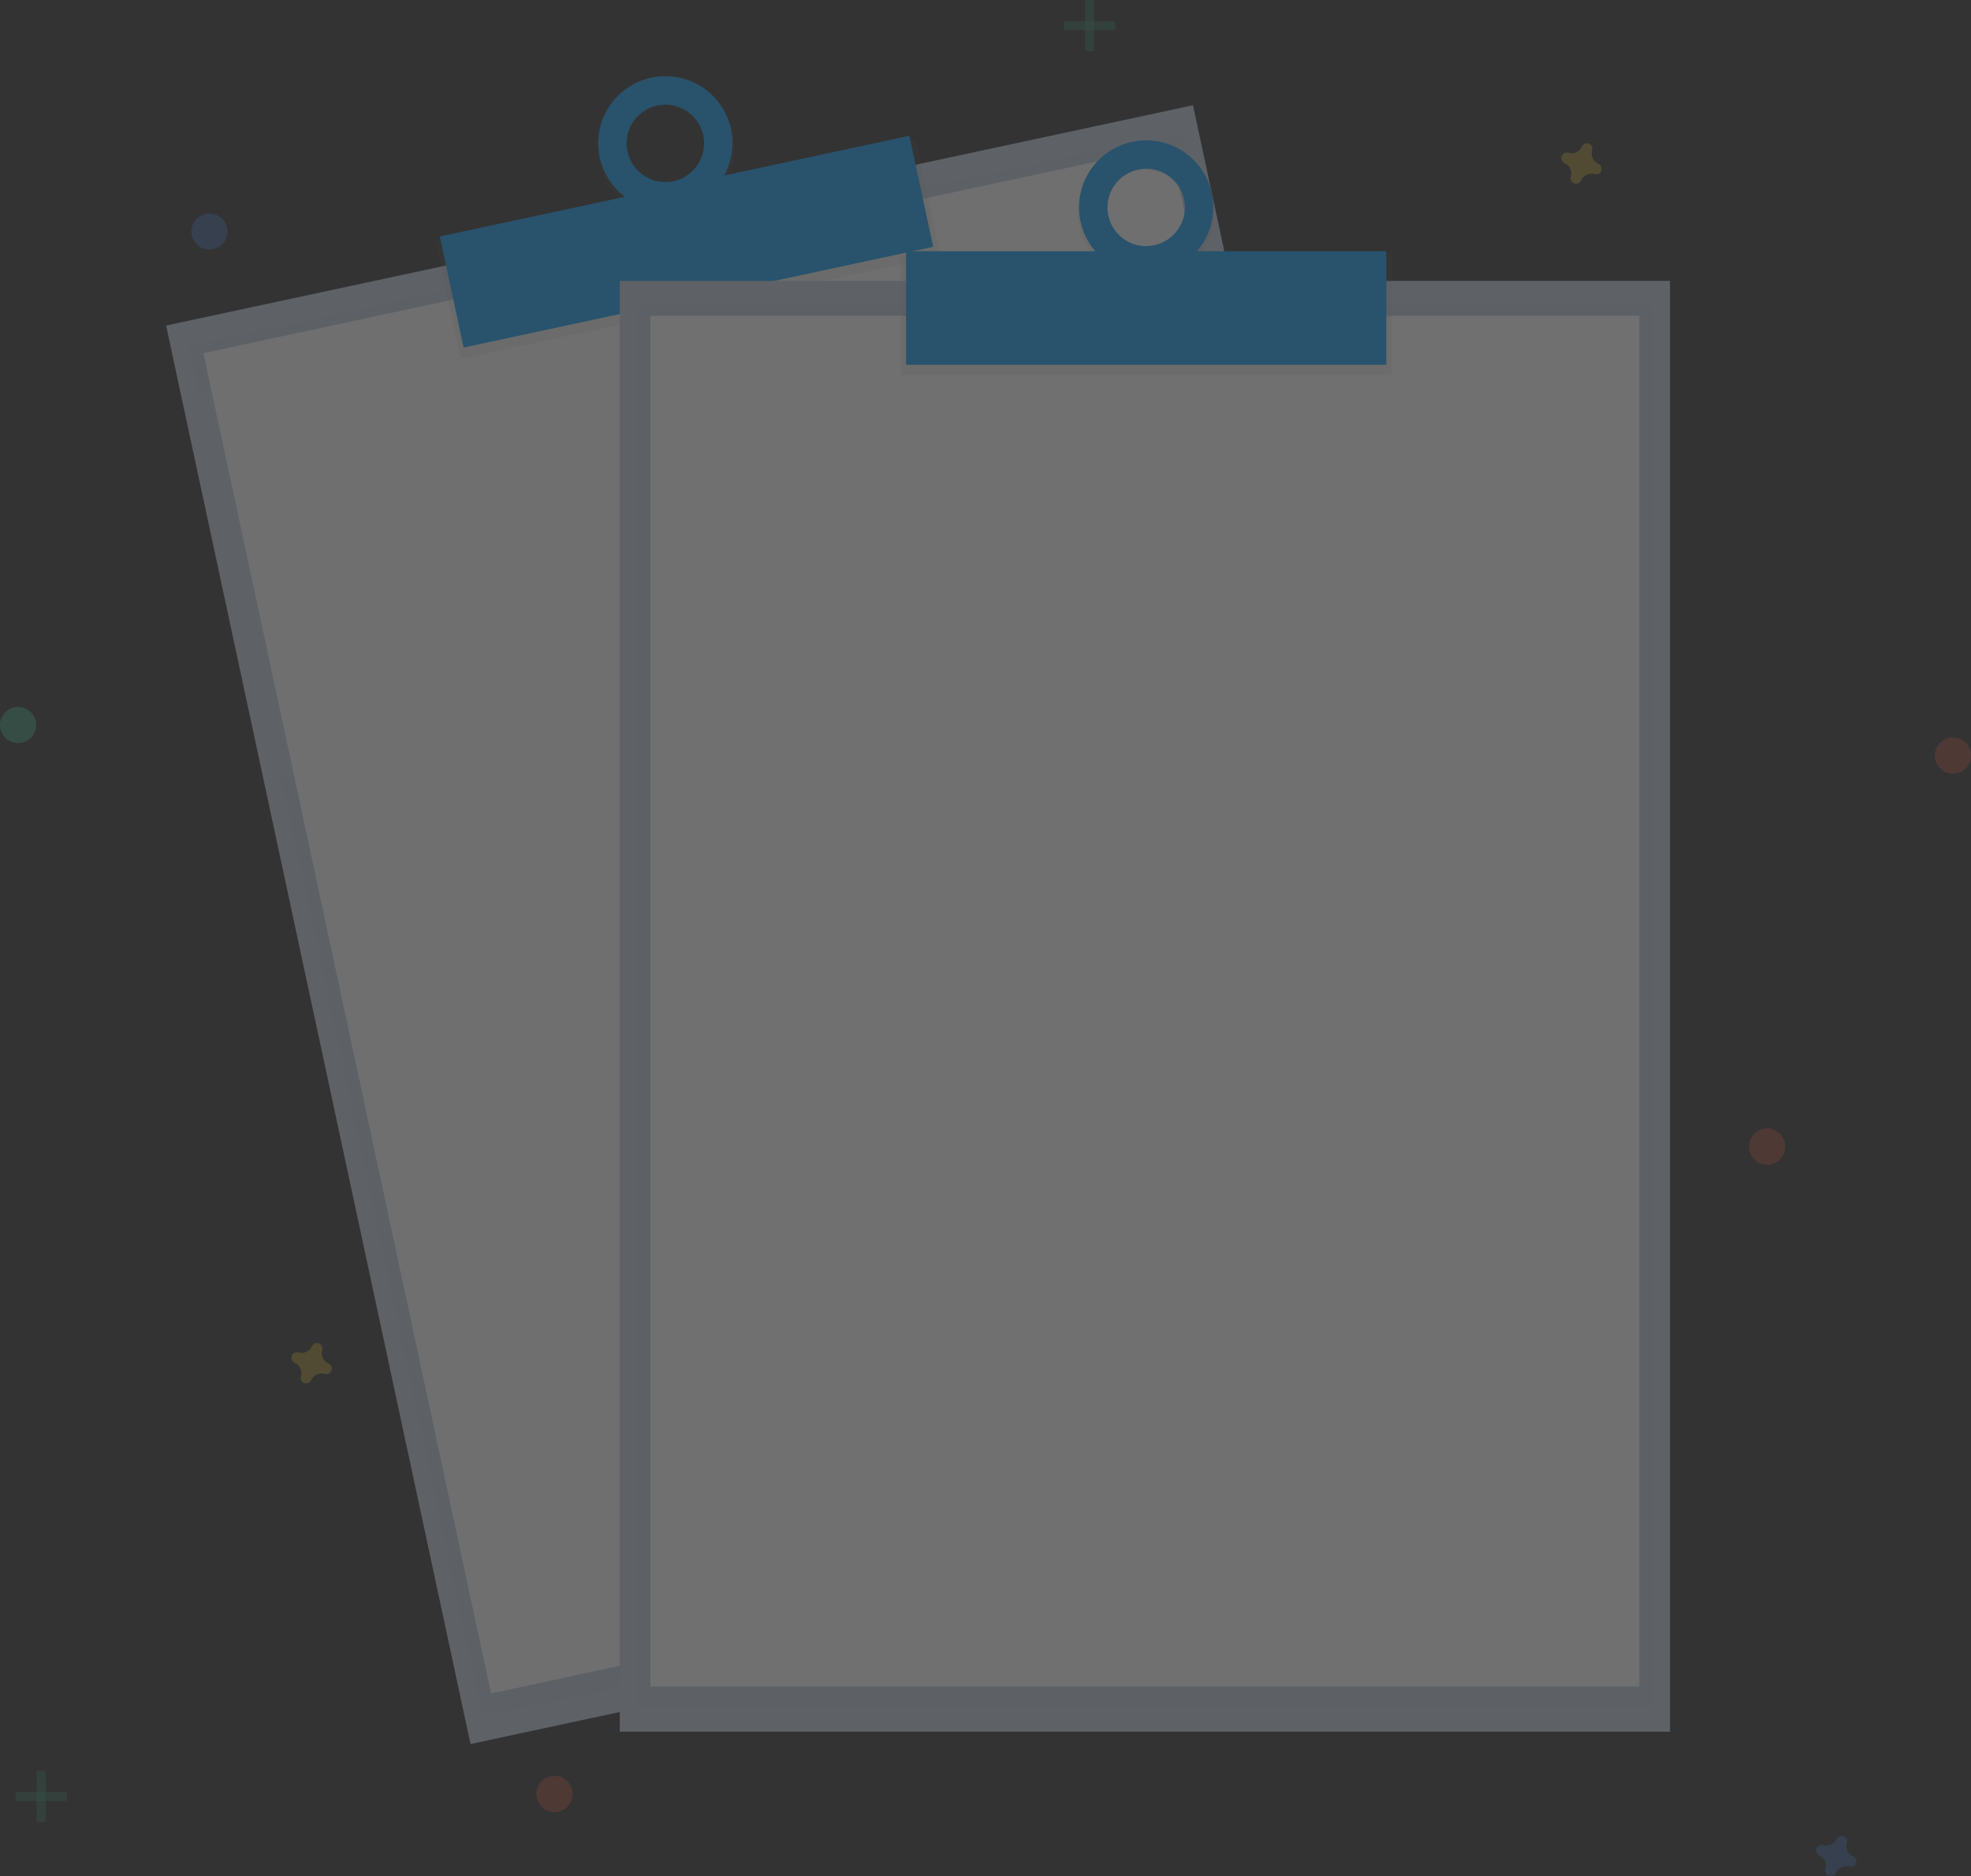<svg width="248" height="236" viewBox="0 0 248 236" fill="none" xmlns="http://www.w3.org/2000/svg">
<rect x="0" y="0" width="248" height="236" fill="#333333" stroke="none"/>
<g opacity="0.3" clip-path="url(#clip0_76_1518)">
<path d="M150.106 13.241L20.9 40.952L59.204 219.395L188.41 191.684L150.106 13.241Z" fill="#C2CFE0"/>
<g opacity="0.5">
<path opacity="0.5" d="M148.569 16.71L23.733 43.501L60.72 215.917L185.555 189.126L148.569 16.71Z" fill="url(#paint0_linear_76_1518)"/>
</g>
<path d="M147.254 18.336L25.593 44.429L61.785 213.031L183.445 186.938L147.254 18.336Z" fill="#FAFAFA"/>
<path d="M115.191 17.567L54.837 30.511L57.974 45.125L118.328 32.181L115.191 17.567Z" fill="url(#paint1_linear_76_1518)"/>
<path d="M81.948 9.766C77.288 10.766 74.34 15.442 75.365 20.209C76.39 24.975 80.995 28.034 85.646 27.033C90.297 26.033 93.254 21.357 92.229 16.591C91.204 11.824 86.608 8.765 81.948 9.766ZM84.872 23.397C83.887 23.632 82.855 23.568 81.906 23.214C80.958 22.86 80.136 22.232 79.546 21.41C78.956 20.587 78.625 19.608 78.594 18.596C78.562 17.585 78.834 16.587 79.372 15.73C79.91 14.873 80.692 14.196 81.617 13.784C82.542 13.373 83.568 13.246 84.566 13.42C85.563 13.594 86.486 14.061 87.217 14.761C87.948 15.462 88.454 16.364 88.67 17.352C88.819 17.998 88.839 18.668 88.729 19.322C88.619 19.976 88.38 20.602 88.028 21.164C87.675 21.725 87.214 22.212 86.673 22.595C86.131 22.978 85.519 23.251 84.872 23.397Z" fill="url(#paint2_linear_76_1518)"/>
<path d="M114.421 17.076L55.338 29.748L58.337 43.718L117.419 31.046L114.421 17.076Z" fill="#109CF1"/>
<path d="M81.948 9.766C80.315 10.116 78.822 10.943 77.659 12.141C76.496 13.339 75.715 14.855 75.413 16.497C75.112 18.14 75.305 19.834 75.967 21.367C76.63 22.9 77.732 24.202 79.134 25.108C80.537 26.015 82.177 26.485 83.847 26.46C85.517 26.435 87.142 25.916 88.517 24.968C89.892 24.019 90.954 22.685 91.57 21.133C92.186 19.581 92.328 17.881 91.978 16.249C91.745 15.165 91.301 14.137 90.671 13.225C90.041 12.312 89.238 11.533 88.306 10.931C87.375 10.329 86.334 9.916 85.243 9.716C84.152 9.516 83.032 9.533 81.948 9.766ZM84.742 22.793C83.799 22.995 82.818 22.913 81.922 22.558C81.026 22.202 80.255 21.589 79.707 20.796C79.16 20.003 78.86 19.065 78.846 18.102C78.831 17.138 79.103 16.192 79.627 15.383C80.15 14.573 80.902 13.938 81.787 13.556C82.672 13.174 83.651 13.063 84.599 13.236C85.547 13.41 86.423 13.861 87.115 14.533C87.806 15.204 88.283 16.065 88.486 17.008C88.756 18.271 88.514 19.59 87.812 20.675C87.11 21.76 86.006 22.521 84.742 22.793Z" fill="#109CF1"/>
<path d="M210.127 35.336H77.981V217.841H210.127V35.336Z" fill="#C2CFE0"/>
<g opacity="0.5">
<path opacity="0.5" d="M207.895 38.422H80.215V214.758H207.895V38.422Z" fill="url(#paint3_linear_76_1518)"/>
</g>
<path d="M206.269 39.722H81.839V212.161H206.269V39.722Z" fill="white"/>
<path d="M175.081 32.244H113.354V47.19H175.081V32.244Z" fill="url(#paint4_linear_76_1518)"/>
<path d="M144.217 17.654C139.452 17.654 135.587 21.608 135.587 26.486C135.587 31.364 139.452 35.318 144.217 35.318C148.983 35.318 152.847 31.364 152.847 26.486C152.847 21.608 148.983 17.654 144.217 17.654ZM144.217 31.582C143.204 31.606 142.207 31.328 141.353 30.783C140.499 30.237 139.826 29.45 139.422 28.521C139.017 27.593 138.899 26.564 139.082 25.568C139.265 24.572 139.741 23.652 140.448 22.928C141.156 22.203 142.064 21.705 143.056 21.499C144.049 21.292 145.08 21.386 146.018 21.768C146.957 22.149 147.76 22.802 148.326 23.643C148.892 24.483 149.194 25.473 149.194 26.486C149.204 27.817 148.686 29.098 147.753 30.049C146.821 30.999 145.549 31.542 144.217 31.558V31.582Z" fill="url(#paint5_linear_76_1518)"/>
<path d="M174.431 31.604H114.003V45.891H174.431V31.604Z" fill="#109CF1"/>
<path d="M144.217 17.654C142.547 17.654 140.914 18.149 139.525 19.077C138.136 20.005 137.054 21.323 136.414 22.866C135.775 24.408 135.608 26.105 135.934 27.743C136.26 29.381 137.064 30.885 138.245 32.065C139.426 33.246 140.931 34.05 142.569 34.376C144.208 34.702 145.906 34.534 147.449 33.895C148.992 33.257 150.311 32.174 151.239 30.786C152.167 29.398 152.662 27.766 152.662 26.096C152.662 23.857 151.773 21.71 150.189 20.127C148.605 18.544 146.457 17.654 144.217 17.654ZM144.217 30.968C143.254 30.967 142.312 30.681 141.512 30.145C140.711 29.61 140.087 28.849 139.719 27.959C139.351 27.07 139.254 26.091 139.442 25.146C139.63 24.202 140.093 23.334 140.774 22.653C141.455 21.972 142.322 21.507 143.267 21.319C144.211 21.13 145.191 21.225 146.081 21.592C146.972 21.959 147.734 22.582 148.27 23.381C148.807 24.181 149.095 25.121 149.097 26.084C149.097 26.724 148.97 27.358 148.725 27.949C148.479 28.54 148.12 29.077 147.666 29.529C147.213 29.982 146.675 30.34 146.083 30.584C145.492 30.829 144.857 30.954 144.217 30.953V30.968Z" fill="#109CF1"/>
<g opacity="0.5">
<path opacity="0.5" d="M5.753 222.773H4.617V229.22H5.753V222.773Z" fill="#47E6B1"/>
<path opacity="0.5" d="M8.412 226.566V225.43H1.962V226.566H8.412Z" fill="#47E6B1"/>
</g>
<g opacity="0.5">
<path opacity="0.5" d="M137.658 0H136.521V6.447H137.658V0Z" fill="#47E6B1"/>
<path opacity="0.5" d="M140.316 3.79V2.653L133.867 2.653V3.79L140.316 3.79Z" fill="#47E6B1"/>
</g>
<path opacity="0.5" d="M233.159 233.507C232.846 233.37 232.593 233.123 232.45 232.813C232.307 232.502 232.283 232.15 232.382 231.823C232.398 231.773 232.408 231.721 232.412 231.669C232.422 231.519 232.382 231.371 232.3 231.245C232.218 231.119 232.098 231.024 231.957 230.972C231.816 230.92 231.662 230.915 231.518 230.957C231.374 230.999 231.248 231.087 231.158 231.206C231.126 231.249 231.1 231.294 231.079 231.342C230.942 231.656 230.695 231.908 230.385 232.052C230.074 232.195 229.722 232.219 229.395 232.119C229.345 232.103 229.293 232.093 229.24 232.089C229.091 232.08 228.942 232.119 228.816 232.201C228.691 232.283 228.595 232.404 228.543 232.544C228.491 232.685 228.486 232.839 228.528 232.983C228.571 233.127 228.658 233.253 228.778 233.343C228.82 233.375 228.866 233.401 228.914 233.422C229.228 233.558 229.48 233.805 229.623 234.116C229.767 234.426 229.791 234.778 229.691 235.105C229.675 235.156 229.665 235.207 229.661 235.26C229.652 235.409 229.691 235.558 229.773 235.683C229.855 235.809 229.976 235.905 230.116 235.957C230.257 236.009 230.411 236.014 230.555 235.972C230.699 235.929 230.825 235.842 230.916 235.722C230.947 235.68 230.974 235.634 230.994 235.586C231.131 235.273 231.378 235.02 231.688 234.877C231.999 234.734 232.351 234.71 232.679 234.809C232.729 234.825 232.78 234.835 232.833 234.84C232.983 234.849 233.131 234.809 233.257 234.727C233.382 234.645 233.478 234.525 233.53 234.384C233.582 234.243 233.587 234.09 233.545 233.946C233.503 233.802 233.415 233.675 233.295 233.585C233.253 233.554 233.208 233.527 233.159 233.507Z" fill="#4D8AF0"/>
<path opacity="0.5" d="M41.326 171.527C41.013 171.391 40.76 171.144 40.617 170.833C40.474 170.523 40.45 170.171 40.549 169.844C40.565 169.794 40.575 169.742 40.58 169.689C40.589 169.54 40.549 169.391 40.467 169.266C40.385 169.14 40.265 169.044 40.124 168.992C39.983 168.94 39.829 168.935 39.685 168.978C39.541 169.02 39.415 169.107 39.325 169.227C39.293 169.269 39.267 169.315 39.246 169.363C39.109 169.676 38.862 169.929 38.552 170.072C38.241 170.215 37.889 170.239 37.562 170.14C37.512 170.124 37.46 170.114 37.407 170.11C37.258 170.101 37.109 170.14 36.983 170.222C36.858 170.304 36.762 170.424 36.71 170.565C36.658 170.706 36.653 170.859 36.695 171.003C36.738 171.147 36.825 171.274 36.945 171.364C36.987 171.395 37.033 171.422 37.081 171.442C37.395 171.579 37.647 171.826 37.79 172.136C37.934 172.447 37.958 172.799 37.858 173.126C37.842 173.176 37.832 173.228 37.828 173.28C37.819 173.43 37.858 173.578 37.94 173.704C38.022 173.83 38.143 173.925 38.283 173.977C38.424 174.029 38.578 174.034 38.722 173.992C38.866 173.95 38.992 173.862 39.083 173.743C39.114 173.7 39.141 173.655 39.161 173.607C39.298 173.293 39.545 173.041 39.855 172.898C40.166 172.754 40.518 172.73 40.846 172.83C40.896 172.846 40.947 172.856 41 172.86C41.15 172.869 41.298 172.83 41.424 172.748C41.549 172.666 41.645 172.545 41.697 172.405C41.749 172.264 41.754 172.11 41.712 171.966C41.67 171.822 41.582 171.696 41.462 171.606C41.42 171.574 41.375 171.548 41.326 171.527Z" fill="#FDD835"/>
<path opacity="0.5" d="M201.107 20.608C200.794 20.471 200.541 20.224 200.398 19.914C200.254 19.603 200.23 19.251 200.33 18.924C200.346 18.874 200.356 18.822 200.36 18.77C200.369 18.62 200.33 18.472 200.248 18.346C200.166 18.221 200.045 18.125 199.905 18.073C199.764 18.021 199.61 18.016 199.466 18.058C199.322 18.1 199.196 18.188 199.105 18.308C199.074 18.35 199.048 18.395 199.027 18.444C198.89 18.757 198.643 19.009 198.333 19.153C198.022 19.296 197.67 19.32 197.342 19.22C197.292 19.204 197.241 19.194 197.188 19.19C197.038 19.181 196.89 19.221 196.764 19.302C196.639 19.384 196.543 19.505 196.491 19.645C196.439 19.786 196.434 19.94 196.476 20.084C196.518 20.228 196.606 20.354 196.726 20.444C196.768 20.476 196.813 20.502 196.862 20.523C197.175 20.66 197.428 20.906 197.571 21.217C197.714 21.527 197.738 21.88 197.639 22.207C197.623 22.257 197.613 22.308 197.609 22.361C197.6 22.51 197.639 22.659 197.721 22.785C197.803 22.91 197.923 23.006 198.064 23.058C198.205 23.11 198.359 23.115 198.503 23.073C198.647 23.03 198.773 22.943 198.863 22.823C198.895 22.781 198.921 22.735 198.942 22.687C199.079 22.374 199.326 22.121 199.636 21.978C199.947 21.835 200.299 21.811 200.626 21.91C200.676 21.926 200.728 21.937 200.781 21.941C200.93 21.95 201.079 21.91 201.205 21.828C201.33 21.746 201.426 21.626 201.478 21.485C201.53 21.345 201.535 21.191 201.493 21.047C201.45 20.903 201.363 20.776 201.243 20.686C201.201 20.655 201.155 20.628 201.107 20.608Z" fill="#FDD835"/>
<path opacity="0.5" d="M245.726 97.324C246.984 97.324 248.003 96.305 248.003 95.048C248.003 93.792 246.984 92.773 245.726 92.773C244.469 92.773 243.449 93.792 243.449 95.048C243.449 96.305 244.469 97.324 245.726 97.324Z" fill="#F55F44"/>
<path opacity="0.5" d="M69.768 227.95C71.026 227.95 72.045 226.932 72.045 225.675C72.045 224.418 71.026 223.399 69.768 223.399C68.511 223.399 67.491 224.418 67.491 225.675C67.491 226.932 68.511 227.95 69.768 227.95Z" fill="#F55F44"/>
<path opacity="0.5" d="M222.343 146.518C223.601 146.518 224.62 145.499 224.62 144.242C224.62 142.986 223.601 141.967 222.343 141.967C221.086 141.967 220.066 142.986 220.066 144.242C220.066 145.499 221.086 146.518 222.343 146.518Z" fill="#F55F44"/>
<path opacity="0.5" d="M26.35 31.397C27.607 31.397 28.627 30.378 28.627 29.121C28.627 27.864 27.607 26.846 26.35 26.846C25.092 26.846 24.073 27.864 24.073 29.121C24.073 30.378 25.092 31.397 26.35 31.397Z" fill="#4D8AF0"/>
<path opacity="0.5" d="M2.277 93.482C3.534 93.482 4.554 92.463 4.554 91.207C4.554 89.95 3.534 88.931 2.277 88.931C1.019 88.931 0 89.95 0 91.207C0 92.463 1.019 93.482 2.277 93.482Z" fill="#47E6B1"/>
</g>
<defs>
<linearGradient id="paint0_linear_76_1518" x1="123.136" y1="202.522" x2="86.134" y2="30.109" gradientUnits="userSpaceOnUse">
<stop stop-color="#808080" stop-opacity="0.25"/>
<stop offset="0.54" stop-color="#808080" stop-opacity="0.12"/>
<stop offset="1" stop-color="#808080" stop-opacity="0.1"/>
</linearGradient>
<linearGradient id="paint1_linear_76_1518" x1="33203.2" y1="-4321.84" x2="33048.2" y2="-5044.52" gradientUnits="userSpaceOnUse">
<stop stop-color="#808080" stop-opacity="0.25"/>
<stop offset="0.54" stop-color="#808080" stop-opacity="0.12"/>
<stop offset="1" stop-color="#808080" stop-opacity="0.1"/>
</linearGradient>
<linearGradient id="paint2_linear_76_1518" x1="9695.44" y1="492.96" x2="9479.21" y2="-515.231" gradientUnits="userSpaceOnUse">
<stop stop-color="#808080" stop-opacity="0.25"/>
<stop offset="0.54" stop-color="#808080" stop-opacity="0.12"/>
<stop offset="1" stop-color="#808080" stop-opacity="0.1"/>
</linearGradient>
<linearGradient id="paint3_linear_76_1518" x1="60907" y1="125330" x2="60907" y2="22454.2" gradientUnits="userSpaceOnUse">
<stop stop-color="#808080" stop-opacity="0.25"/>
<stop offset="0.54" stop-color="#808080" stop-opacity="0.12"/>
<stop offset="1" stop-color="#808080" stop-opacity="0.1"/>
</linearGradient>
<linearGradient id="paint4_linear_76_1518" x1="29553.8" y1="2365.81" x2="29553.8" y2="1626.71" gradientUnits="userSpaceOnUse">
<stop stop-color="#808080" stop-opacity="0.25"/>
<stop offset="0.54" stop-color="#808080" stop-opacity="0.12"/>
<stop offset="1" stop-color="#808080" stop-opacity="0.1"/>
</linearGradient>
<linearGradient id="paint5_linear_76_1518" x1="11645.5" y1="3133.32" x2="11645.5" y2="2101.06" gradientUnits="userSpaceOnUse">
<stop stop-color="#808080" stop-opacity="0.25"/>
<stop offset="0.54" stop-color="#808080" stop-opacity="0.12"/>
<stop offset="1" stop-color="#808080" stop-opacity="0.1"/>
</linearGradient>
<clipPath id="clip0_76_1518">
<rect width="248" height="236" fill="white"/>
</clipPath>
</defs>
</svg>
